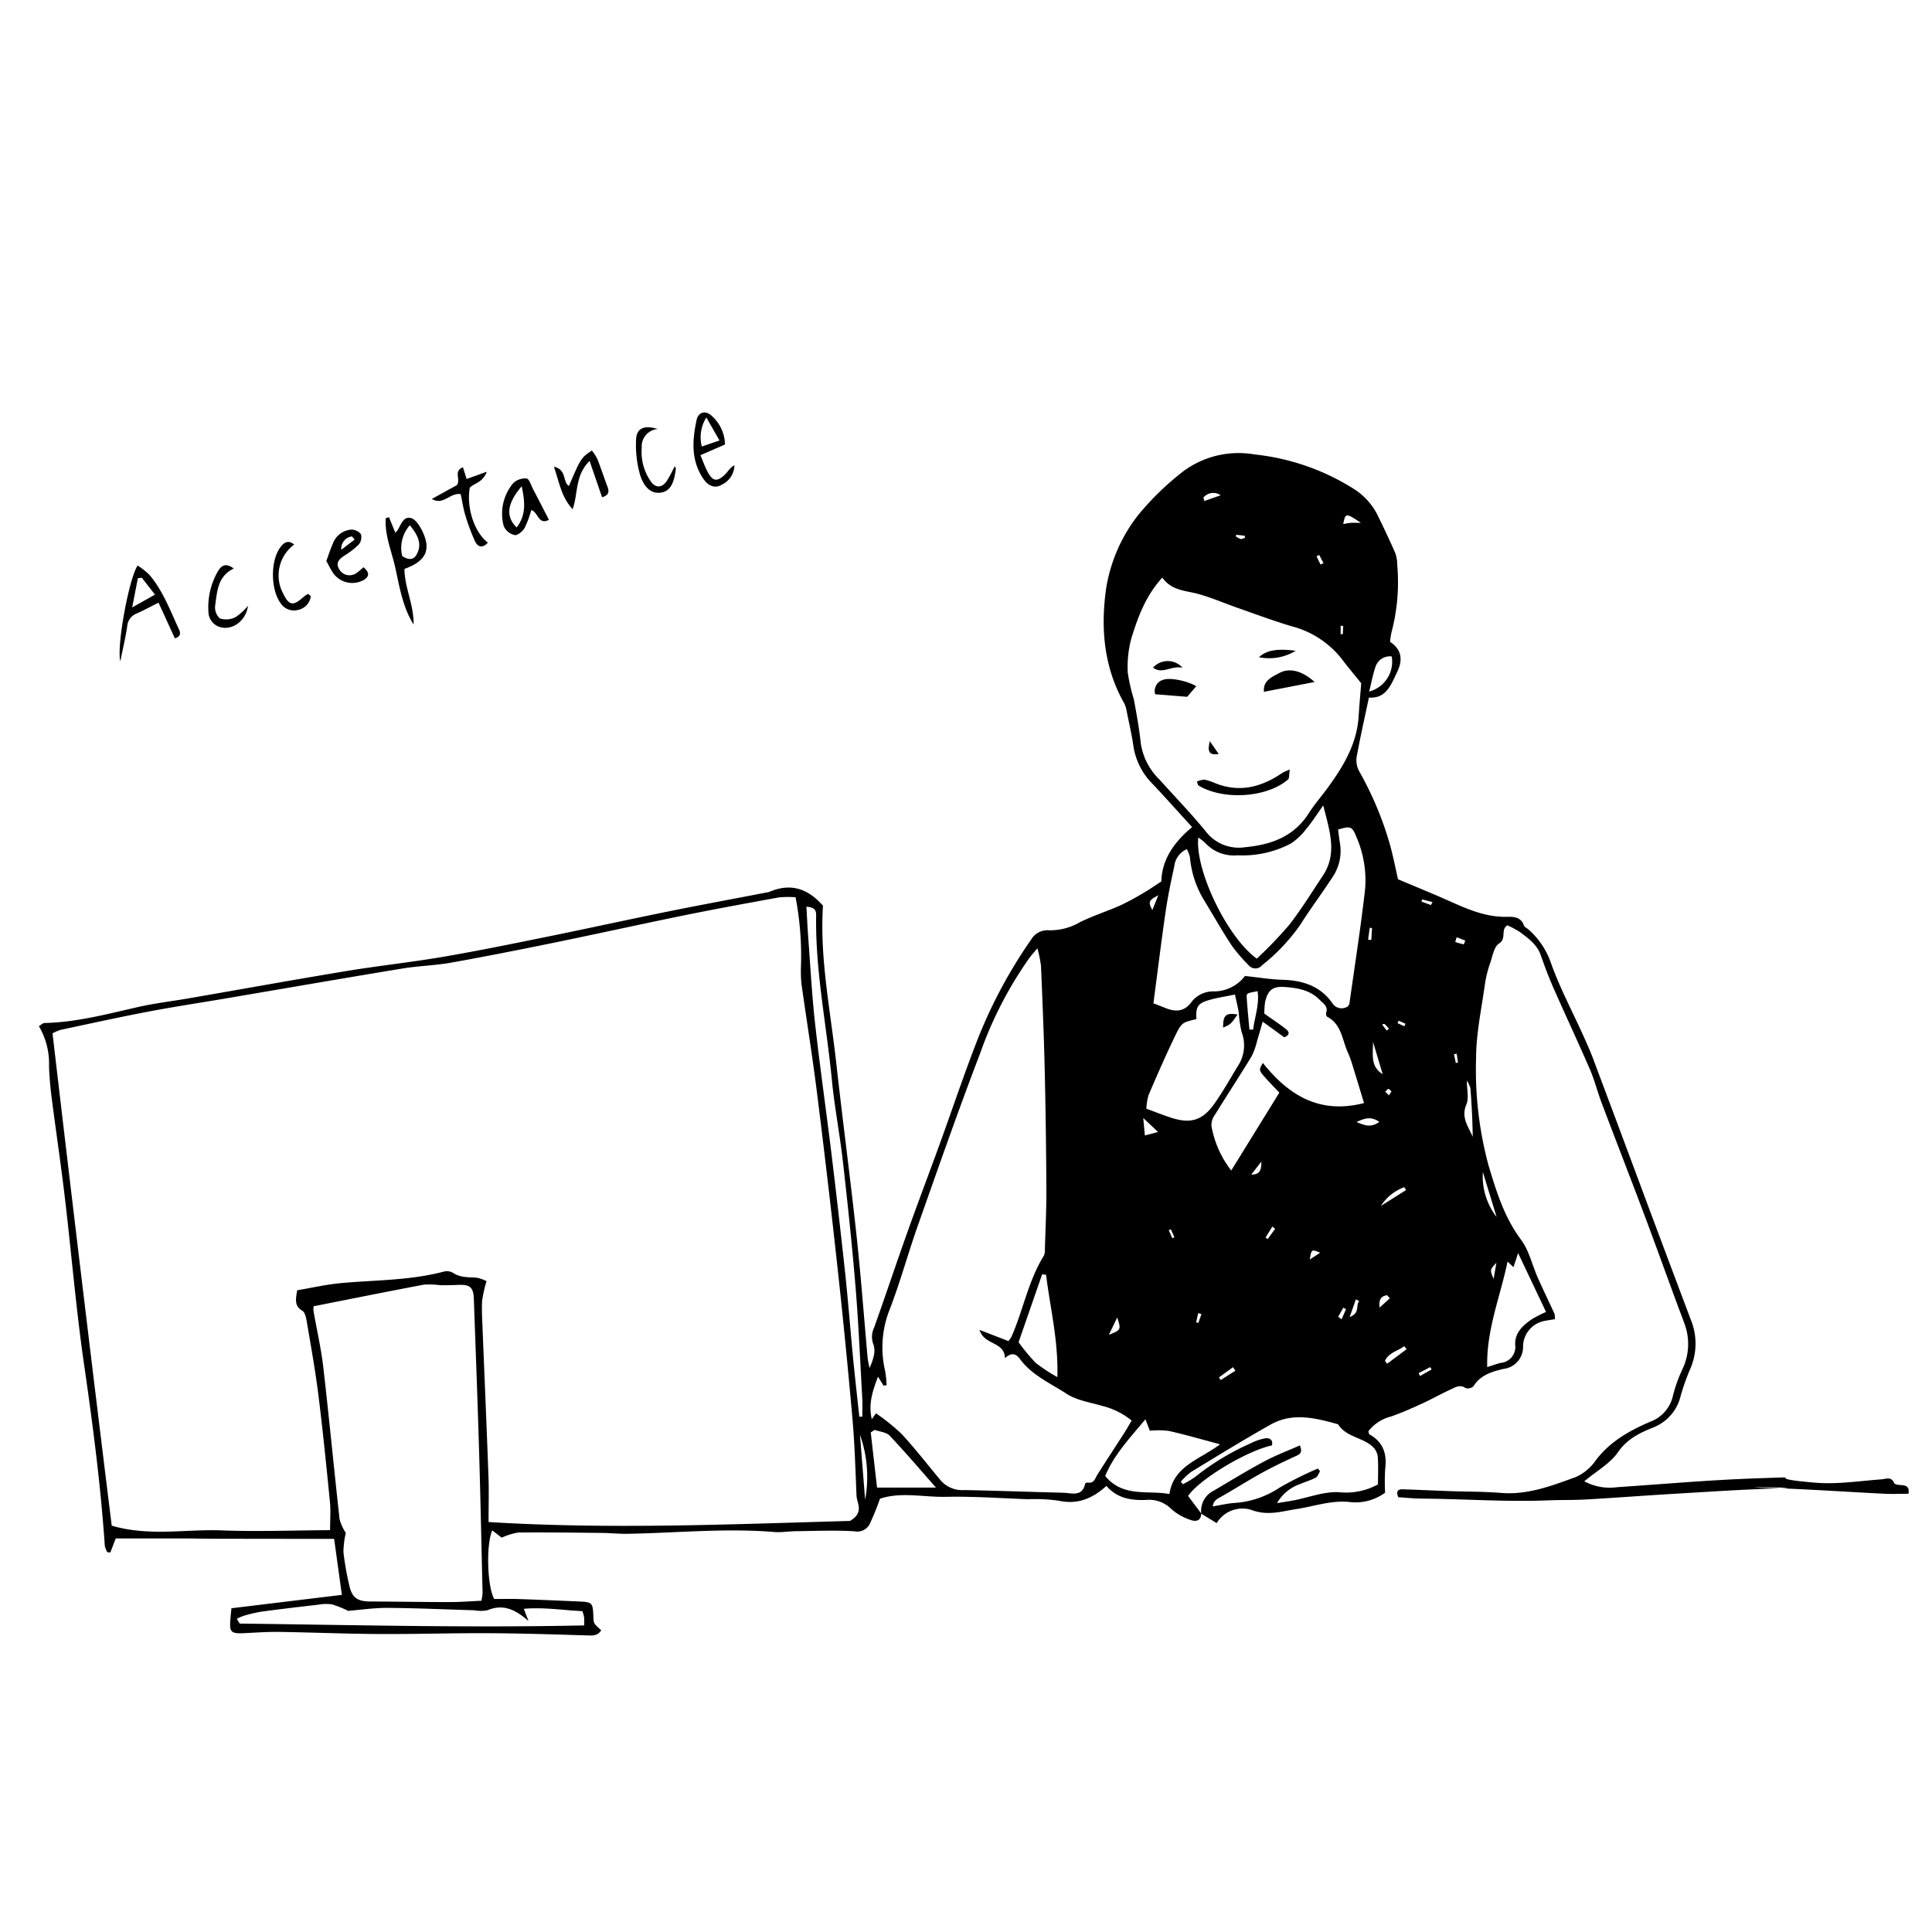 <svg xmlns="http://www.w3.org/2000/svg" viewBox="0 0 300 300"><defs><style>.a{fill-rule:evenodd;}</style></defs><title>gl_nav02</title><path class="a" d="M186.533,235.016c-.064,1.303-1.008,1.266-1.787.959a8.484,8.484,0,0,1-2.873-1.662,4.856,4.856,0,0,0-3.906-1.402c-2.299.088-4.482-.229-6.164-2.178-2.166,1.965-4.488,2.934-7.408,2.295a26.808,26.808,0,0,0-4.783-.232c-4.23-.144-8.463-.463-12.689-.369-3.486.076-7.016-.811-10.281.297a42.095,42.095,0,0,1-1.6,3.936,2.175,2.175,0,0,1-2.365,1.121c-3.019-.19-6.061-.051-9.092-.018-1.115.012-2.24.217-3.344.127-7.6-.627-15.176.144-22.762.277-1.351.024-2.705-.121-4.059-.135-4.314-.045-8.627-.105-12.939-.062a10.182,10.182,0,0,0-2.58.795c-.348-.268-.896-.691-1.471-1.135-1.014,2.459-.721,8.893.314,10.662,1.359,0,2.572-.035,3.781.006,3.035.103,6.07.236,9.105.367,2.387.102,2.424.144,2.512,2.418.039,1.002.039,1.002,1.215,2.07-.549.875-1.355.82-2.266.793-5.102-.16-10.205-.32-15.309-.344-5.648-.027-11.297.158-16.945.127-5.188-.029-10.375-.252-15.565-.328-1.834-.025-3.672.123-5.508.201-1.904.08-2.158-.19-1.992-2.166.047-.551.105-1.1.164-1.707,5.662-.685,11.264-1.365,17.148-2.078-.404-2.924-.781-5.656-1.201-8.701-2.203,0-4.328.002-6.453,0q-6.346-.006-12.691-.018c-1.268-.004-2.533-.039-3.799-.041q-5.484-.009-10.967-.004-.422,1.093-.842,2.189c-.158-.02-.314-.037-.473-.057a3.584,3.584,0,0,1-.383-.994c-.642-9.408-1.857-18.742-3.211-28.074-1.248-8.605-1.963-17.289-2.986-25.928-.621-5.232-1.4-10.445-2.07-15.67-.201-1.582-.338-3.18-.395-4.773a11.456,11.456,0,0,0-1.574-6.238c.353-.207.609-.484.873-.49,4.99-.109,9.77-1.408,14.596-2.496,2.564-.578,5.189-.883,7.783-1.332,8.184-1.416,16.355-2.894,24.549-4.248,4.955-.818,9.961-1.348,14.91-2.193,5.428-.928,10.828-2.035,16.225-3.131,6.184-1.254,12.344-2.613,18.527-3.867,5.16-1.045,10.34-2.002,15.51-2.998a2.302,2.302,0,0,0,.469-.102c3.203-1.379,5.908-.59,8.311,2.154-.531,8.078,1.154,16.244,2.068,24.475.988,8.889,2.168,17.756,3.133,26.648.688,6.352,1.158,12.727,1.734,19.092.033.385.137.762.293,1.588.646-1.506,1.01-2.639.557-3.801a3.301,3.301,0,0,1,.168-2.522c1.74-4.887,3.381-9.81,5.123-14.697,1.633-4.588,3.367-9.139,5.029-13.719,1.906-5.254,3.684-10.559,5.695-15.771a75.521,75.521,0,0,1,8.525-16.037,2.934,2.934,0,0,1,2.781-1.441,9.155,9.155,0,0,0,4.785-1.252c2.049-1.012,4.254-1.705,6.344-2.639a41.618,41.618,0,0,0,3.777-2.059c.754-.434,1.465-.943,2.533-1.637.051-3.281,1.899-6.057,4.774-8.436-2.156-2.361-4.066-4.498-6.025-6.588a10.572,10.572,0,0,1-3.068-5.834c-.252-1.816-.672-3.609-1.037-5.408a4.609,4.609,0,0,0-.402-1.375c-3.188-5.6-3.693-11.703-2.818-17.855a24.834,24.834,0,0,1,4.928-11.336,43.061,43.061,0,0,1,6.254-6.217,14.424,14.424,0,0,1,11.895-3.248,35.837,35.837,0,0,1,15.252,5.266,10.199,10.199,0,0,1,3.725,3.969c.986,2,1.941,4.016,2.836,6.057a5.432,5.432,0,0,1,.312,1.865,30.439,30.439,0,0,1-.889,10.447,10.913,10.913,0,0,0-.227,1.49c1.818,1.17,1.988,2.832,1.143,4.592-.947,1.971-1.711,4.268-4.426,4.062-.66,3.131-1.367,6.225-1.926,9.344a3.601,3.601,0,0,0,.469,2.193,52.114,52.114,0,0,1,4.707,11.24c.537,1.908.904,3.863,1.266,5.434,2.848,1.205,5.494,2.275,8.098,3.441,2.846,1.275,5.678,2.486,8.906,2.393.984-.029,2.117.045,2.545,1.336.086.258.469.416.707.627a12.17,12.17,0,0,1,3.512,5.258c1.363,3.82,3.293,7.436,4.971,11.145.557,1.232,1.109,2.471,1.584,3.736q4.418,11.769,8.799,23.555,3.141,8.399,6.305,16.795a9.828,9.828,0,0,1-.111,7.894,34.632,34.632,0,0,0-1.426,4.057,7.004,7.004,0,0,1-4.203,4.871c-2.092.84-4.086,1.768-5.533,3.863-1.201,1.74-3.269,2.881-5.226,4.514a8.356,8.356,0,0,0,5.096.916c7.168-.478,14.332-1.123,21.51-1.369,9.424-.32-.154-.123,9.262.67,3.383.283,6.842-.264,10.26-.518.797-.061,1.518-.484,2.002.59.111.248.818.279,1.26.316.82.068,1.096.461.949,1.334-1.309,0-2.555.053-3.793-.008-6.225-.303-12.441-.76-18.668-.92-5.578-.144,7.834-.068,2.256.09-5.334.152-10.66.518-15.986.83-4.615.27-9.225.627-13.84.891-1.982.113-3.973.059-5.957.139-6.524.264-13.035-.229-19.553-.27-1.26-.008-2.519-.145-3.68-.217-.395-.945-.023-1.252.668-1.23,2.394.076,4.789.193,7.184.277,2.711.098,5.434.07,8.135.287,4.125.33,7.857-1.119,11.58-2.469a7.469,7.469,0,0,0,3.082-2.57c2.211-2.939,5.256-4.644,8.5-6.029a5.588,5.588,0,0,0,3.529-4.162,23.324,23.324,0,0,1,1.471-4.045,9.034,9.034,0,0,0,.293-6.994c-.377-1.053-.787-2.094-1.172-3.143-1.734-4.711-3.434-9.432-5.201-14.129-2.137-5.68-4.344-11.334-6.49-17.01-.648-1.715-1.088-3.514-1.812-5.189-1.836-4.244-3.805-8.43-5.668-12.66-.738-1.674-1.381-3.395-1.986-5.121-.565-1.619-1.867-2.545-3.123-3.504a14.38,14.38,0,0,0-2.045-1.111c-1.103.648-.09,2.047-1.289,2.812-.779.496-1.01,1.932-1.369,2.986a17.904,17.904,0,0,0-.818,3.232c-.535,3.877-1.387,7.762-1.391,11.643a56.907,56.907,0,0,0,1.932,16.598c1.225,4.076,2.439,8.045,5.051,11.547,1.25,1.676,1.723,3.924,2.596,5.891.838,1.885,1.744,3.738,2.598,5.617a2.854,2.854,0,0,1,.057.834c-.465.076-.916.129-1.357.225a4.111,4.111,0,0,0-3.584,3.904,3.428,3.428,0,0,1-3.049,3.59c-1.703.404-3.574.928-4.644,2.689a1.289,1.289,0,0,1-1.232.285c-.859-.594-1.562-.133-2.25.184-1.525.699-2.988,1.533-4.514,2.23-1.59.729-3.197,1.436-4.846,2.014a6.341,6.341,0,0,0-3.481,2.283c.072.213.078.43.174.484,2.078,1.16,2.719,2.939,2.447,5.236a32.66,32.66,0,0,0-.027,3.812,7.692,7.692,0,0,1-5.512,1.449c-2.896-.295-5.518.682-8.256,1.098-2.311.35-4.453,1.086-6.969.137a4.661,4.661,0,0,0-5.412,2.043c-.865-.525-1.631-.99-2.393-1.465a3.492,3.492,0,0,1,1.926-3.572c2.613-1.535,5.199-3.125,7.871-4.555,1.768-.945,3.664-1.654,5.514-2.473.482,1.178-.053,1.391-.693,1.684-1.738.797-3.471,1.621-5.144,2.543-2.09,1.152-4.111,2.424-6.178,3.619-.656.379-1.412.629-1.508,1.621,1.203-.197,2.271-.455,3.353-.533a14.214,14.214,0,0,0,6.936-2.328,55.254,55.254,0,0,1,6.039-3.018c.109.144.217.289.324.432-.219.338-.361.82-.672.984-.771.41-1.629.648-2.434,1a6.586,6.586,0,0,0-3.572,2.961c1.094-.182,1.873-.293,2.643-.441,2.346-.457,4.719-1.404,7.021-1.254a10.34,10.34,0,0,0,6.012-1.217c0-1.406.082-2.918-.043-4.414a2.611,2.611,0,0,0-.914-1.559c-1.59-1.352-4.018-1.418-5.242-3.365-3.496-.967-7.047-1.883-10.469.047-4.17,2.348-8.25,4.859-12.338,7.348a10.255,10.255,0,0,0-1.605,1.523c.102.133.205.264.309.395a13.997,13.997,0,0,0,1.951-1.164,39.17,39.17,0,0,1,8.574-5.188,8.436,8.436,0,0,1,2.248-.775c.656-.1,1.272.186,1.07,1.094-3.856.822-11.209,5.203-13.029,7.85C185.137,233.164,185.836,234.09,186.533,235.016Zm-62.998-95.691a15.489,15.489,0,0,0-2.557.02c-4.863.883-9.726,1.77-14.568,2.754-6.803,1.385-13.58,2.889-20.381,4.283-5.312,1.088-10.635,2.144-15.975,3.096-2.508.445-5.082.502-7.598.918-9.213,1.518-18.416,3.115-27.623,4.68-3.934.668-7.881,1.26-11.799,2.008-4.543.869-9.062,1.861-13.588,2.824a7.334,7.334,0,0,0-1.291.545q4.494,38.446,9.193,76.453c5.85,1.703,11.469.519,17.025.731,5.635.213,11.285-.006,16.883-.035,0-1.66.111-3.019-.021-4.356-.551-5.559-1.105-11.117-1.799-16.66-.473-3.791-1.158-7.557-1.793-11.328-.102-.609-.266-1.463-.693-1.719-1.258-.758-1.039-1.754-.805-3.186,2.268-.379,4.57-.916,6.902-1.123,5.316-.476,10.69-.397,15.906-1.787a1.889,1.889,0,0,1,1.381.199c1.15.771,2.418.664,3.686.76a5.307,5.307,0,0,1,1.527.539,20.637,20.637,0,0,0-.68,3.018c-.082,1.352.002,2.717.055,4.074.309,7.742.648,15.484.928,23.229.084,2.299.014,4.604.014,7.08,19.072,1.168,37.947.332,56.123-.172,2.252-1.332,1.064-2.699,1.012-3.943-.168-3.986-.281-7.981-.633-11.953q-1.043-11.81-2.334-23.6-1.485-13.573-3.186-27.121c-.705-5.619-1.617-11.211-2.4-16.818a20.359,20.359,0,0,1-.076-2.633A48.129,48.129,0,0,0,123.535,139.324Zm52.188,81.256a11.556,11.556,0,0,0-4.504-2.256c-1.899-.562-4-.857-5.602-1.9-2.512-1.637-5.389-2.871-7.25-5.414-.582-.795-1.332-1.074-2.318-.107-.068-2.643-3.17-1.945-3.951-4.398,1.764.682,3.125,1.207,4.484,1.734a4.312,4.312,0,0,0,.467-.644c1.834-4.149,2.617-8.717,5.049-12.629a1.951,1.951,0,0,0,.15-.935c.09-3.113.246-6.227.231-9.34q-.044-9.334-.258-18.666c-.125-5.35-.35-10.695-.576-16.043a18.82,18.82,0,0,0-.56-2.731c-.606.723-.922,1.066-1.201,1.44a60.323,60.323,0,0,0-7.678,14.846c-3.4,8.863-6.524,17.834-9.688,26.787-1.543,4.359-2.748,8.846-4.426,13.152a15.961,15.961,0,0,0-.637,9.457,18.321,18.321,0,0,1,.219,2.156c-.158.023-.316.047-.473.072-.244-.393-.488-.785-.867-1.393-.844,2.25-1.518,4.23-.965,6.601.387-.539.664-.926.654-.91a33.105,33.105,0,0,1,3.971,3.189c2.147,2.33,4.088,4.85,6.125,7.285a4.456,4.456,0,0,0,3.641,1.443c5.109.1,10.217.289,15.324.414,1.326.033,2.969.707,3.428-1.424.018-.08.279-.174.41-.152.992.154,1.119-.66,1.492-1.25,1.363-2.158,2.769-4.291,4.148-6.439C174.945,221.932,175.289,221.31,175.723,220.58ZM74.75,248.566a8.133,8.133,0,0,0,.184-1.162c-.174-7.422-.324-14.842-.547-22.26-.232-7.818-.529-15.637-.809-23.453-.064-1.783-.592-2.244-2.348-2.176-.945.039-1.891.065-2.836.055a13.574,13.574,0,0,0-2.57-.09c-5.717,1.076-11.42,2.23-17.137,3.359a5.432,5.432,0,0,0,.004.787c.508,2.904,1.176,5.787,1.514,8.709.906,7.852,1.65,15.721,2.525,23.576a7.569,7.569,0,0,0,.965,2.121,13.758,13.758,0,0,0-.365,2.984,44.201,44.201,0,0,0,.855,4.943c.428,2.117,1.236,2.713,3.373,2.719,4.074.014,8.146.09,12.221.092C71.43,248.772,73.08,248.639,74.75,248.566ZM180.482,89.689c-2.598,2.857-3.772,6.105-4.785,9.363a16.957,16.957,0,0,0-.576,5.418,28.187,28.187,0,0,0,.938,4.102c.418,2.266.84,4.537,1.078,6.824a9.867,9.867,0,0,0,2.893,5.641c2.398,2.668,4.9,5.252,7.17,8.025a6.454,6.454,0,0,0,6.084,2.5c4.07-.385,7.619-1.619,9.947-5.289.852-1.344,1.914-2.553,2.857-3.84,2.475-3.373,4.613-6.889,4.883-11.227.125-1.982.309-3.961.398-5.109-1.225-1.527-2.16-2.625-3.021-3.777a14.521,14.521,0,0,0-7.869-5.098c-2.82-.848-5.588-1.881-8.371-2.856-2.027-.709-4.01-1.578-6.074-2.144C184.076,91.688,181.926,91.728,180.482,89.689Zm-1.381,66.107c.781.305,1.291.492,1.793.699,1.635.672,3.029.65,4.186-.992a4.217,4.217,0,0,1,3.383-1.557,6.052,6.052,0,0,0,4.857-2.404c.08-.109.281-.133-.033.004,2.231.238,4.023.543,5.822.594,3.111.086,5.826.918,7.725,3.555a1.711,1.711,0,0,0,2.482.557,1.56,1.56,0,0,0,.223-.43c.832-5.926,1.764-11.84,2.436-17.781a16.929,16.929,0,0,0-1.397-8.182c-.631-1.566-.906-1.607-2.805-1.045.094.688.18,1.395.291,2.098a7.254,7.254,0,0,1-1.109,5.229c-1.645,2.525-3.459,4.941-5.07,7.488a29.662,29.662,0,0,1-5.891,6.236,1.352,1.352,0,0,1-2.107.012,25.044,25.044,0,0,1-2.633-3.067c-1.449-2.195-2.75-4.488-4.111-6.74a15.378,15.378,0,0,1-2.365-6.941,4.914,4.914,0,0,0-.488-1.279,3.312,3.312,0,0,0-1.953,2.705c-.516,2.33-1.002,4.674-1.344,7.033C180.316,146.238,179.746,150.904,179.102,155.797Zm12.086,25.959c2.572-4.164,4.99-8.08,7.469-12.092-.672-.709-1.338-1.383-1.971-2.088-1.252-1.389-1.246-1.404-.584-2.52,3.99,5.014,8.789,8.004,15.703,6.227-.621-2.049-1.186-3.934-1.77-5.811a16.338,16.338,0,0,0-.729-2.025c-.902-1.947-.959-4.389-3.221-5.561a.668.668,0,0,1-.164-.611c.357-1.018-.467-1.465-.982-2-1.49-1.549-3.488-1.879-5.492-2.016-1.842-.125-2.6.517-3.002,2.355a11.153,11.153,0,0,0-.117,1.787c1.227.869,2.369,1.604,3.42,2.453.6.484.373.965-.332,1.215-1.055-.764-2.103-1.522-3.346-2.422-.355,1.227-.584,2.068-.846,2.9a11.105,11.105,0,0,1-.861,2.455c-1.859,3.059-3.826,6.053-5.707,9.1a2.712,2.712,0,0,0-.543,1.74A15.703,15.703,0,0,0,191.188,181.756Zm3.969-32.897a66.373,66.373,0,0,0,4.99-5.189c1.908-2.443,3.543-5.101,5.262-7.689,2.289-3.449,1.07-6.902.066-10.908-1.082,1.512-1.801,2.648-2.658,3.668a9.669,9.669,0,0,1-2.389,2.254,16.13,16.13,0,0,1-8.279,1.816,6.028,6.028,0,0,1-4.945-1.861,7.963,7.963,0,0,0-1.135-.9C185.539,135.065,190.512,145.508,195.156,148.859Zm-17.152,23.299c1.535.562,2.717,1.041,3.93,1.428,2.881.914,4.732.418,6.504-2.021,1.397-1.926,2.549-4.029,3.797-6.061a5.797,5.797,0,0,0,.566-5.236,18.434,18.434,0,0,1-.451-3.066c-.139-.834-.346-1.658-.582-2.773-1.613.344-3.025.531-4.359.959-1.467.471-1.758,1.141-1.623,2.857-2.195.539-2.287.494-3.311,2.607-1.461,3.012-2.797,6.086-4.117,9.16A9.19,9.19,0,0,0,178.004,172.158ZM36.772,251.371c.152.246.303.492.455.738,17.799.217,35.596.672,53.482.283a11.407,11.407,0,0,0-.01-1.277,6.742,6.742,0,0,0-.266-.934c-3.057-.152-6.016-.637-9.098-.367.24.625.379.986.733,1.904-2.156-1.91-4.031-2.643-6.328-1.693a5.625,5.625,0,0,1-2.135.016c-4.465-.131-8.928-.338-13.393-.369-2.117-.014-4.238.307-6.162.461a15.722,15.722,0,0,0-2.494-1.006,6.711,6.711,0,0,0-2.143.051c-2.932.336-5.865.678-8.789,1.072a22.366,22.366,0,0,0-2.793.656A7.369,7.369,0,0,0,36.772,251.371Zm96.666-31.373c.154-.01.309-.019.461-.027,0-.935.045-1.873-.006-2.805-.324-5.74-.565-11.488-1.035-17.217-.537-6.525-1.23-13.039-1.967-19.545-.484-4.283-1.316-8.529-1.73-12.818-.824-8.5-2.582-16.916-2.43-25.508.018-.971-.527-1.195-1.51-1.289.09,1.56.154,3.062.266,4.561.34,4.527.578,9.066,1.078,13.578.748,6.734,1.719,13.445,2.539,20.174q1.128,9.275,2.131,18.566c.467,4.367.797,8.748,1.221,13.119C132.754,213.861,133.107,216.928,133.438,219.998Zm56.014,4.271c-2.875-.762-5.402-1.498-7.965-2.078a13.899,13.899,0,0,0-2.943-.033c-.145-.379-.346-.902-.68-1.773-2.508,2.998-4.936,5.596-6.246,8.81,2.795,3.389,6.668,2.166,9.969,2.799C182.24,227.59,186.275,226.68,189.451,224.269Zm41.484-11.986c.902-.285,1.492-.516,2.104-.656a2.482,2.482,0,0,0,2.236-2.836c-.068-1.865,1.232-3.037,2.664-3.992a21.308,21.308,0,0,1,2.127-1.08c-1.43-3.018-2.805-5.916-4.334-9.143-.32.967-.516,1.56-.721,2.18-.35-.328-.572-.535-.92-.859C232.949,201.43,230.787,206.482,230.935,212.283Zm-72.771-3.865a29.792,29.792,0,0,0,2.672,3.221,26.501,26.501,0,0,0,3.352,2.197c.16-5.693-1.123-10.75-1.754-15.887-.203-.025-.406-.053-.609-.078C160.57,201.488,159.315,205.106,158.164,208.418Zm-22.348,13.615c-.203.127-.406.256-.609.383.318,2.793.637,5.584.979,8.574h9.146c-2.572-2.916-4.811-5.559-7.189-8.064C137.627,222.381,136.606,222.318,135.816,222.033Zm76.787-114.648a4.802,4.802,0,0,0,3.502-5.453,2.352,2.352,0,0,0-2.547,1.695C213.178,104.769,212.957,105.963,212.603,107.385Zm-18.594,52.494c.193-.002.385-.006.578-.008.236-1.965.99-3.865.693-5.957-1.666.303-1.732.307-1.692.979C193.695,156.557,193.865,158.217,194.01,159.879Zm-60.475,62.908q.401,5.045.801,10.088A19.57,19.57,0,0,0,133.535,222.787Zm94.234-54.998c0,1.383.35,2.711-.074,3.713-.865,2.049.326,3.433.99,5.033-.037-2.522-.166-5.025-.351-7.525A4.329,4.329,0,0,0,227.769,167.789Zm2.486,14.193a10.358,10.358,0,0,0,2.143,7.004C231.627,186.467,230.941,184.225,230.256,181.982ZM213.191,161.748c.065,1.812-.51,3.812,1.512,5.045Q213.947,164.27,213.191,161.748Zm-33.361,14.027c-.691-.65-1.316-1.238-2.307-2.17.111,1.184.18,1.908.254,2.709C178.56,176.109,179.119,175.963,179.83,175.775Zm38.504,9.016c-.092-.146-.186-.293-.279-.441a7.134,7.134,0,0,0-3.619,2.9Q216.384,186.02,218.334,184.791Zm.08,24.719c-.121-.156-.242-.315-.365-.471-.998.756-2.418.982-2.986,2.281.109.146.219.293.33.44Q216.904,210.635,218.414,209.51Zm-4.231-35.309c-1.318-.879-2.228-.582-3.541.023C211.996,174.807,212.92,175.117,214.184,174.201Zm-2.861-93.014c-2.344-1.572-2.402-1.559-2.748.188.383-.065.748-.148,1.117-.18C210.055,81.164,210.422,81.188,211.322,81.188ZM172.184,207.273c1.908-.777,1.908-.777,1.299-2.693C173.103,205.365,172.728,206.143,172.184,207.273Zm19.648,5.57c-.123-.184-.248-.365-.371-.547q-1.096.797-2.186,1.592c.092.135.184.272.277.406Q190.692,213.568,191.832,212.844ZM186.865,77.262c.047.18.096.357.145.535.693-.244,1.387-.488,2.533-.893A1.992,1.992,0,0,0,186.865,77.262Zm16.516,118.316c.494-.324.986-.648,1.611-1.06C203.65,193.961,203.65,193.961,203.381,195.578Zm7.682,6.457c-.174-.09-.35-.18-.523-.27-.281.801-.561,1.602-.961,2.738C211.242,203.883,210.467,202.684,211.062,202.035Zm4.754-.434c-.144-.162-.289-.322-.434-.484-.773.137-1.324.463-1.16,1.924C214.938,202.394,215.377,201.998,215.816,201.602Zm4.469,11.613.211.451q.902-.507,1.801-1.016c-.068-.121-.137-.244-.205-.367Q221.189,212.749,220.285,213.215Zm-25.996-30.824c1.121.014,1.631-.457,1.562-2.006C195.133,181.307,194.711,181.848,194.289,182.391Zm3.715,8.422-.434-.352q-.527.858-1.057,1.717c.113.072.225.145.336.217Q197.427,191.604,198.004,190.812Zm34.357,5.271c-1.029,1.096-1.029,1.096-.435,2.508C232.123,197.457,232.242,196.769,232.361,196.084Zm-6.17-50.547c-.076.246-.152.492-.227.736a13.639,13.639,0,0,0,1.322.363,3.014,3.014,0,0,0,.232-.59Q226.857,145.792,226.191,145.537Zm-47.246-4.238c.338-.842.527-1.32.918-2.297C178.815,139.658,178.018,139.805,178.945,141.299Zm33.492,4.613c.164.018.33.037.494.057q.062-.932.121-1.863c-.119-.012-.24-.021-.361-.033C212.607,144.685,212.522,145.299,212.438,145.912Zm-4.641,58.551q.267.199.533.398.34-.794.682-1.584c-.144-.072-.289-.142-.432-.213Q208.188,203.765,207.797,204.463Zm-21.238-.41c-.17-.051-.34-.1-.508-.15q-.155.721-.311,1.438c.111.029.223.057.334.086C186.236,204.969,186.398,204.51,186.559,204.053Zm35.627-63.517c.084-.15.17-.303.256-.455-.537-.141-1.076-.281-1.613-.424-.035.113-.068.227-.103.338C221.211,140.176,221.699,140.356,222.185,140.535Zm-6.869,19.482c.123-.088.248-.176.371-.262a8.435,8.435,0,0,0-.682-.738c-.066-.057-.264.035-.4.06C214.842,159.391,215.08,159.703,215.316,160.018Zm1.871-1.525-.176.387q.527.24,1.055.482c.059-.131.115-.264.172-.395C217.889,158.809,217.537,158.65,217.188,158.492Zm8.865,6.568c.113-.019.229-.041.344-.06q-.1-.685-.195-1.375l-.422.07Q225.914,164.378,226.053,165.06Zm-9.982,4.406c-.191-.154-.379-.406-.49-.375-.184.047-.316.281-.469.438.188.184.377.367.566.553C215.795,169.898,215.912,169.715,216.07,169.467Zm-34.033,22.803c.107-.049.217-.098.326-.146-.186-.412-.369-.824-.555-1.238-.107.049-.215.096-.322.144Q181.762,191.647,182.037,192.269ZM191.975,83.043c-.027.082-.053.164-.08.248a2.938,2.938,0,0,0,.762.399c.203.041.445-.113.67-.182-.018-.107-.035-.213-.053-.32C192.84,83.139,192.408,83.092,191.975,83.043Zm13.082,4.621c.15-.076.303-.15.455-.227-.221-.42-.439-.84-.66-1.26q-.211.105-.422.211C204.639,86.814,204.848,87.238,205.057,87.664Zm3.516,9.539c-.133-.014-.266-.025-.397-.037v1.315l.336-.012C208.531,98.047,208.553,97.625,208.572,97.203Z"/><path class="a" d="M200.273,119.494c-.123.777-.039,1.346-.273,1.547-3.268,2.83-10.016,3.266-13.889.938-.105-.064-.123-.272-.266-.611a3.242,3.242,0,0,1,1.19-.307,9.52,9.52,0,0,1,1.799.608c3.766,1.449,7.141.508,10.316-1.676A10.213,10.213,0,0,1,200.273,119.494Z"/><path class="a" d="M204.131,105.9c-2.814.543-5.262,1.016-7.871,1.52-.152-1.795,1.283-2.311,2.432-2.934C200.217,103.658,202.217,104.148,204.131,105.9Z"/><path class="a" d="M179.377,107.805a1.808,1.808,0,0,1,1.318-2.268c1.047-.344,3.65.182,5.059,1.016-.533.621-1.051,1.225-1.412,1.647C182.584,108.059,180.992,107.934,179.377,107.805Z"/><path class="a" d="M201.199,101.051a7.922,7.922,0,0,1-5.711,1C196.674,100.981,198.252,100.672,201.199,101.051Z"/><path class="a" d="M183.617,103.674c-1.853-.33-3.125,1.086-4.574-.008A3.077,3.077,0,0,1,183.617,103.674Z"/><path class="a" d="M189.238,117.078c-1.603.256-1.746-.49-1.379-1.988C188.455,115.949,188.846,116.514,189.238,117.078Z"/><path class="a" d="M192.176,157.525c-1.076,1.535-1.076,1.535-2.256,2.041C189.916,157.643,190.326,157.227,192.176,157.525Z"/><path class="a" d="M64.218,96.975c-1.732-2.797-2.192-5.947-2.879-8.996-.557-2.473-1.621-4.904-1.44-7.51.166-.055.332-.111.498-.168.326.793.652,1.588.992,2.416a3.602,3.602,0,0,0,.34-.385c.539-.846.888-2.215,2.106-1.881.73.201,1.372,1.25,1.761,2.059,1.386,2.881.521,4.65-2.793,5.826C62.823,91.268,64.302,93.99,64.218,96.975Zm-.578-15.414a5.28,5.28,0,0,0-1.183,4.775c.886.611,1.745.703,2.262-.27C65.584,84.439,64.872,83.068,63.64,81.561Z"/><path class="a" d="M27.152,99.117c-.848-1.852-1.656-3.617-2.535-5.537-1.293.646-2.334,1.219-3.418,1.691a2.298,2.298,0,0,0-1.444,1.99c-.257,1.699-.659,3.379-1.074,5.432-.584-2.428,1.337-12.807,2.688-14.881a11.727,11.727,0,0,1,1.801,1.418c2.147,2.5,3.256,5.582,4.63,8.514C28.142,98.471,27.892,98.922,27.152,99.117Zm-5.127-9.404q-.308.032-.615.064c-.258,1.332-.518,2.664-.885,4.547,1.464-.822,2.422-1.361,3.541-1.99C23.248,91.283,22.637,90.498,22.025,89.713Z"/><path class="a" d="M85.237,80.713c-1.66.896-1.67-1.227-2.743-1.506a16.221,16.221,0,0,1-1.032,2.777c-.305.521-1.107,1.188-1.545,1.1a2.443,2.443,0,0,1-1.69-1.375,7.346,7.346,0,0,1,1.479-6.697,2.674,2.674,0,0,1,2.07-.711c.402.059.683,1.047.989,1.631C83.555,77.438,84.327,78.951,85.237,80.713Zm-4.232-5.205c-2.305,2.697-2.504,4.719-.777,6.393C81.693,80.008,81.545,77.996,81.005,75.508Z"/><path class="a" d="M112.581,69.018c-1.295.566-2.444,1.066-3.822,1.668.414.961.718,1.854,1.165,2.664.767,1.391,1.427,1.49,2.61.375.505-.475.836-1.137,1.504-1.484a3.382,3.382,0,0,1-1.924,3c-1.024.654-2.107.266-2.881-.865-1.955-2.856-1.743-6.002-1.07-9.143.274-1.283,1.428-1.564,2.38-.633A6.146,6.146,0,0,1,112.581,69.018Zm-2.9-4.191a5.764,5.764,0,0,0-.707,4.508c.861-.293,1.637-.557,2.748-.936C111,67.135,110.451,66.176,109.681,64.826Z"/><path class="a" d="M88.341,75.463c1.865-4.344,1.865-4.344,3.562-5.51a7.849,7.849,0,0,1,.854,1.32c.555,1.402,1.018,2.84,1.553,4.248.295.779.281,1.371-.82,1.693-.628-1.826-1.249-3.633-1.937-5.633-2.284,2.223-1.768,5.047-2.632,7.486-1.742-1.848-2.062-4.135-2.908-6.594C88.05,72.922,87.315,74.809,88.341,75.463Z"/><path class="a" d="M67.056,77.477c1.362-.752,2.725-1.504,3.898-2.15.632-.949-.598-2.133.928-2.773.191.606.365,1.16.574,1.824.875-.315,1.765-.635,3.135-1.127-.625,1.672-1.895,1.756-2.643,2.465-.541,3.092.672,6.889,2.805,8.547-.828.908-1.565.717-2.013-.256a31.994,31.994,0,0,1-1.487-4.002c-.321-1.049-.475-2.15-.714-3.273C69.84,76.461,68.866,78.545,67.056,77.477Z"/><path class="a" d="M56.44,88.076c.856.729,1.021,1.377.081,1.957a3.637,3.637,0,0,1-4.939-1.272c-.326-.537-.607-1.1-.908-1.652.326-.883.607-1.787.992-2.645a3.315,3.315,0,0,1,2.849-2.223,1.908,1.908,0,0,1,1.53.701,1.79,1.79,0,0,1-.338,1.613,12.367,12.367,0,0,1-2.251,1.736c-.798.539-1.397,1.111-.764,2.133a1.843,1.843,0,0,0,2.675.549A10.164,10.164,0,0,0,56.44,88.076Zm-1.368-4.295q-.214-.243-.427-.486a1.914,1.914,0,0,0-1.651,2.074Q54.032,84.575,55.071,83.781Z"/><path class="a" d="M36.295,88.279C33.751,89.514,33.735,91.863,33.413,94a2.365,2.365,0,0,0,.709,2.022,3.232,3.232,0,0,0,2.408-.166,8.938,8.938,0,0,0,1.976-1.785c-.342,2.668-3.041,4.213-5.004,2.998a2.563,2.563,0,0,1-1.103-1.668,11.105,11.105,0,0,1,1.418-6.65C34.333,87.838,35.033,87.328,36.295,88.279Z"/><path class="a" d="M104.753,72.414c.117.184.203.256.195.316-.281,2.555-1.02,3.656-2.516,3.785-1.338.113-2.516-.832-3.127-3.088a17.137,17.137,0,0,1-.537-5.162c.078-1.75,1.203-2.311,3.371-1.648a2.706,2.706,0,0,0-2.49,2.887,7.969,7.969,0,0,0,1.516,5.398c.746.914,1.652.818,2.367-.203A21.08,21.08,0,0,0,104.753,72.414Z"/><path class="a" d="M48.263,92.576a2.485,2.485,0,0,1-2.008,2.135,2.458,2.458,0,0,1-2.703-1.078c-1.533-2.117-1.574-6.555-.028-8.635.56-.756,1.208-1.221,2.157-.438a5.948,5.948,0,0,0-1.713,7.602c.903,1.881,1.56,1.988,3.154.537a5.75,5.75,0,0,1,.728-.484C47.987,92.336,48.126,92.455,48.263,92.576Z"/></svg>